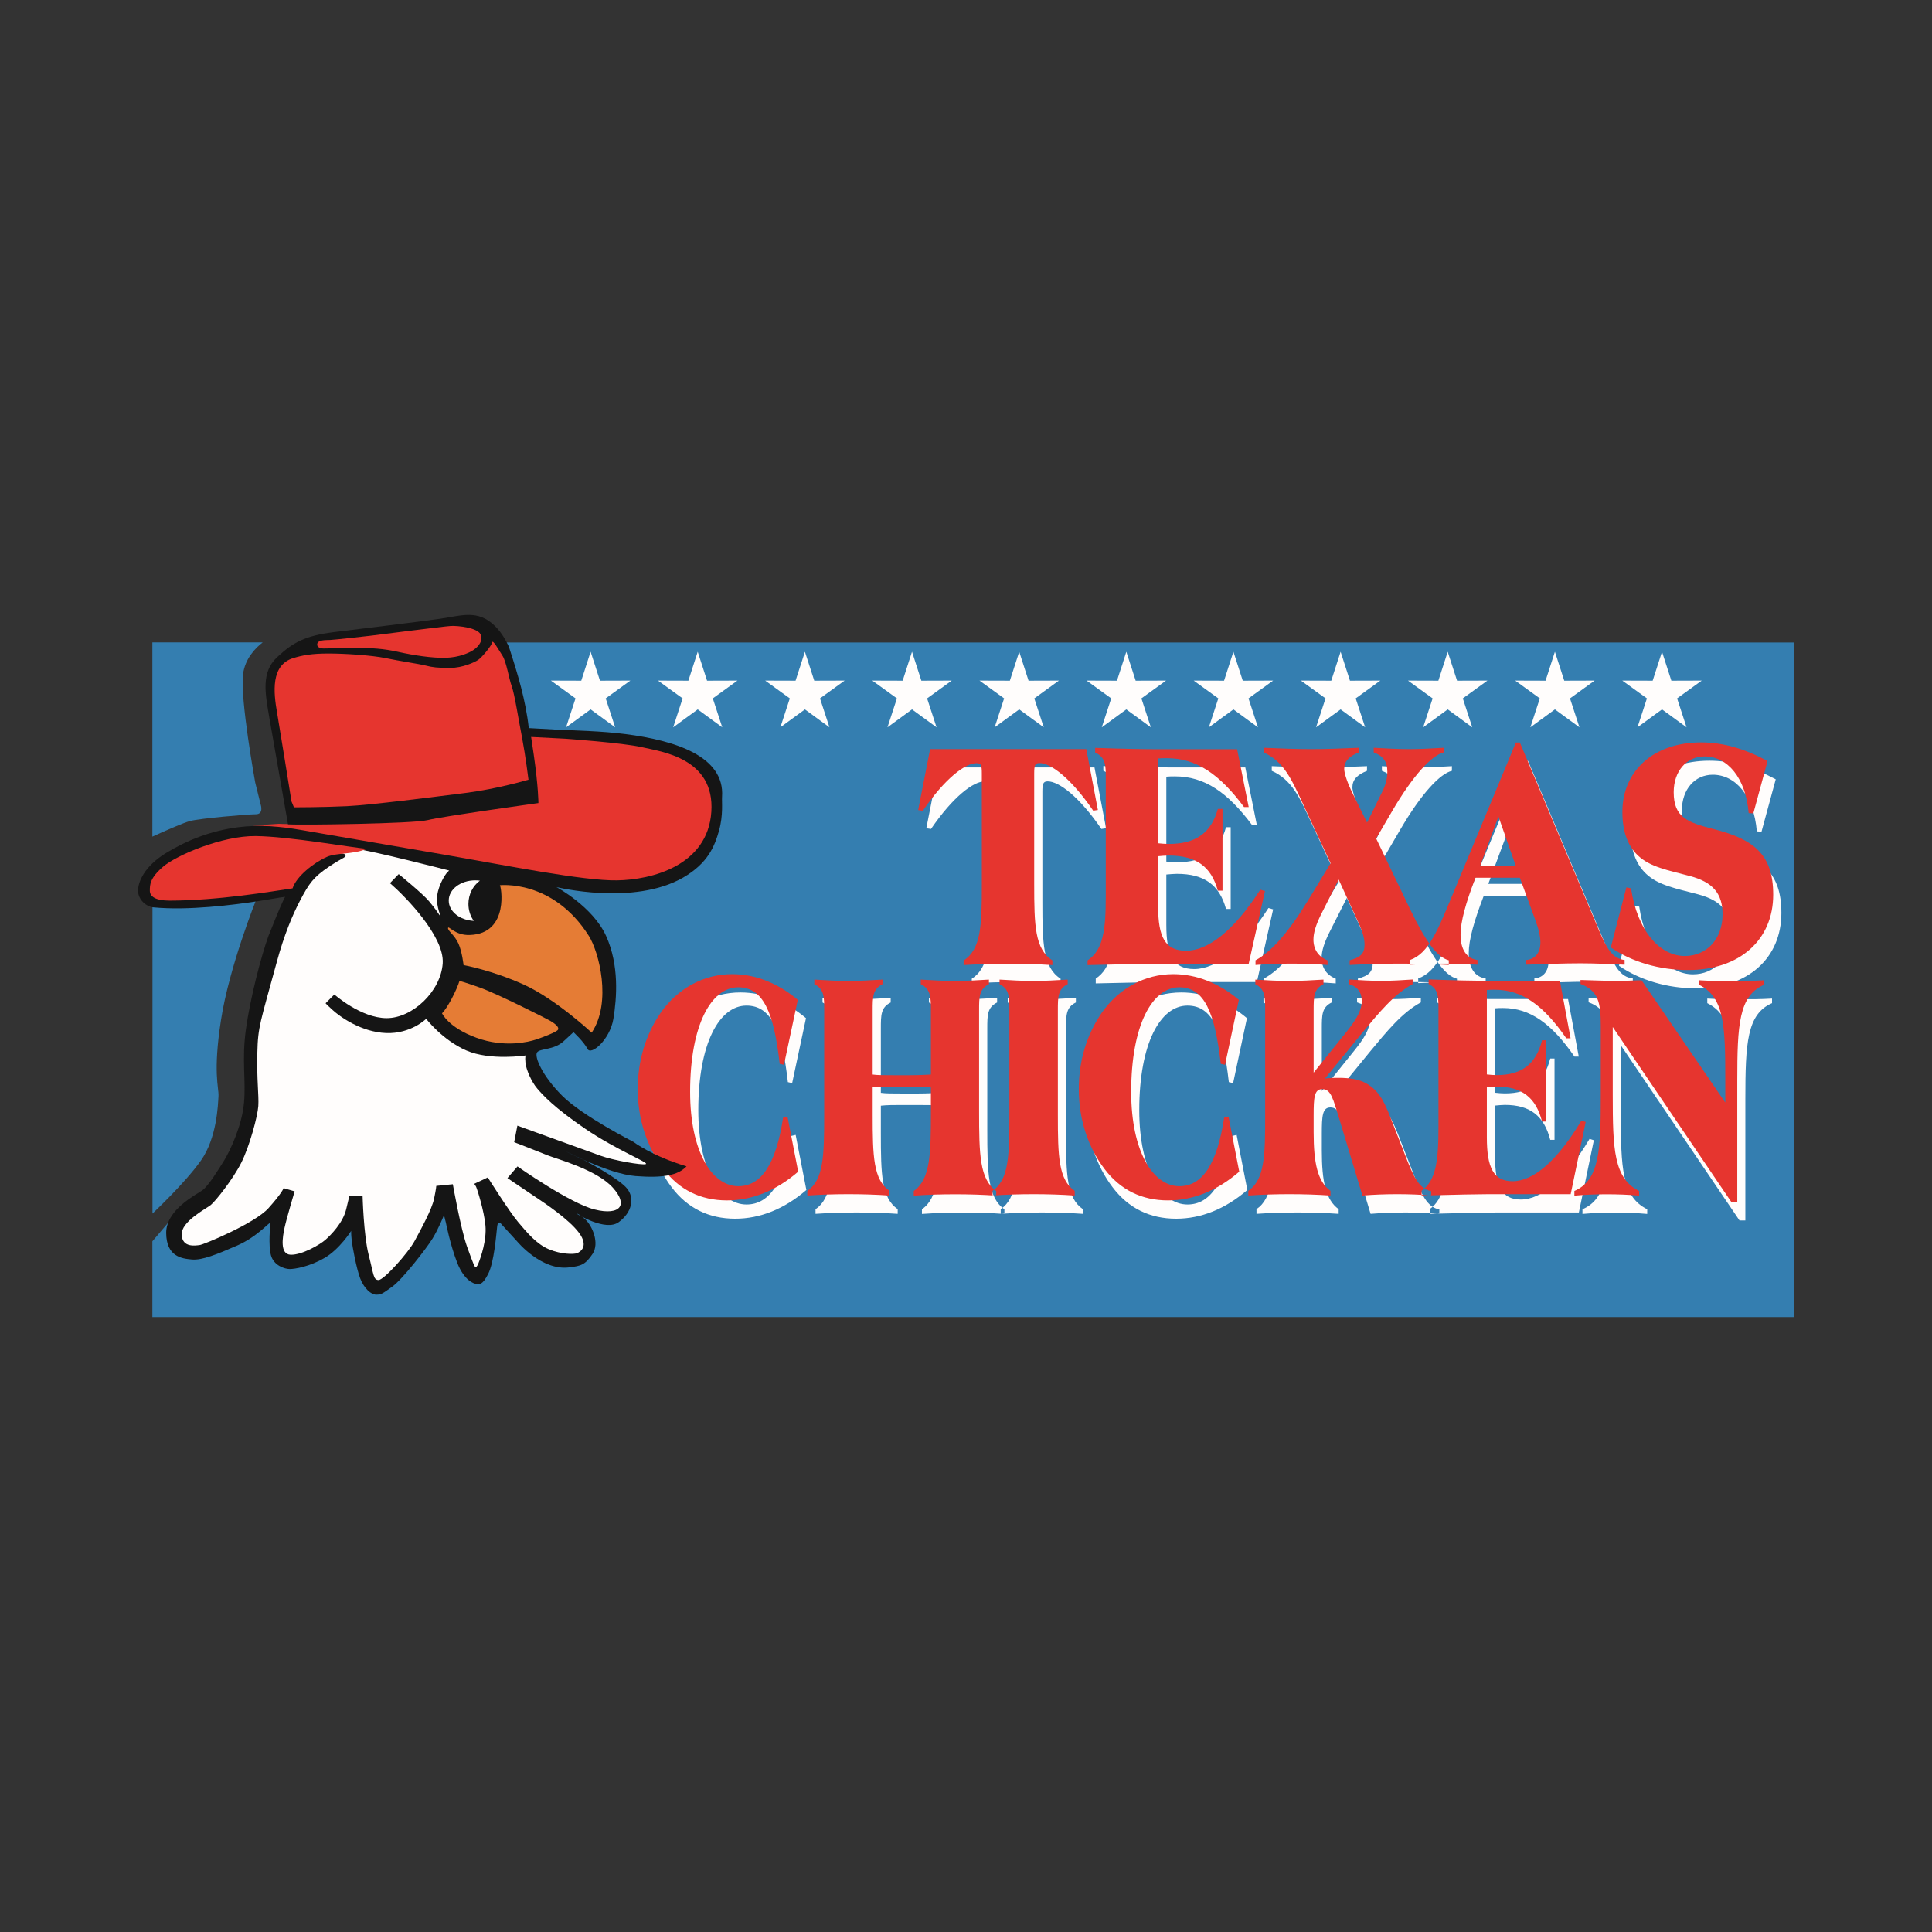 <?xml version="1.0" encoding="utf-8"?>
<!-- Generator: Adobe Illustrator 28.0.0, SVG Export Plug-In . SVG Version: 6.00 Build 0)  -->
<svg version="1.1" id="Layer_1" xmlns="http://www.w3.org/2000/svg" xmlns:xlink="http://www.w3.org/1999/xlink" x="0px" y="0px"
	 viewBox="0 0 198.43 198.43" style="enable-background:new 0 0 198.43 198.43;" xml:space="preserve">
<rect x="0" y="0" width="198.43" height="198.43" fill="#333333" stroke="none"/>
<style type="text/css">
	.st0{fill-rule:evenodd;clip-rule:evenodd;fill:#347EB0;}
	.st1{fill-rule:evenodd;clip-rule:evenodd;fill:#FFFDFC;}
	.st2{fill-rule:evenodd;clip-rule:evenodd;fill:#E6352F;}
	.st3{fill-rule:evenodd;clip-rule:evenodd;fill:#151515;}
	.st4{fill-rule:evenodd;clip-rule:evenodd;fill:#E57C35;}
</style>
<g>
	<g>
		<path class="st0" d="M15.65,65.98h11.33c-0.75,0.58-1.82,1.67-2.02,3.28c-0.31,2.51,1.25,11.1,1.25,11.1l0.57,2.3
			c0,0,0.33,0.97-0.51,0.97c-0.85,0-5.68,0.42-6.73,0.69c-0.76,0.2-2.8,1.11-3.89,1.61V65.98z M15.65,92.85l10.69-0.52
			c0,0-2.8,6.97-3.64,12.42c-0.85,5.45-0.21,6.93-0.26,7.83c-0.05,0.9-0.16,4.28-1.8,6.61c-1.64,2.33-4.98,5.45-4.98,5.45V92.85z
			 M50.95,65.98l-24.71,53.56l-7.81,4.68l-2.78,3.27v7.78l168.61,0l-0.02-69.28H50.95z"/>
		<path class="st1" d="M166.28,99.19c2.18,1.5,5.01,2.32,7.93,2.32c5.31,0,8.75-3.1,8.75-7.74c0-4.09-1.94-5.69-6.13-6.74
			c-2.66-0.68-4.09-1.19-4.09-3.78c0-2.18,1.33-3.68,3.17-3.68c2.35,0,4.22,2.18,4.53,5.82l0.48,0.03l1.46-5.38
			c-2.35-1.26-4.56-1.91-6.81-1.91c-5.01,0-8.1,3.03-8.1,7.12c0,1.98,0.51,3.47,1.6,4.5c1.26,1.19,3.06,1.5,5.35,2.11
			c2.28,0.61,3.34,1.74,3.34,3.92c0,2.62-1.7,4.29-3.88,4.29c-2.52,0-4.87-2.52-5.52-6.95l-0.48-0.1L166.28,99.19z M156.5,90.78
			h-3.64l1.87-5.04L156.5,90.78z M145.67,100.97c1.36-0.07,2.53-0.11,3.55-0.11c0.95,0,2.08,0.04,3.37,0.11v-0.48
			c-1.09-0.14-1.74-1.05-1.74-2.58c0-1.39,0.54-3.29,1.53-5.87h4.56l1.6,4.38c0.34,0.91,0.51,1.66,0.51,2.27
			c0,1.05-0.54,1.73-1.46,1.8v0.48c2.04-0.07,3.88-0.14,5.58-0.14c1.43,0,2.93,0.07,4.53,0.14v-0.48c-1.29-0.14-1.87-1.25-2.69-3.19
			l-8.07-19.15h-0.41l-6.37,15.32c-1.63,3.9-2.55,6.34-4.5,7.02V100.97z M137.2,100.52c-0.95-0.37-1.46-1.12-1.46-2.14
			c0-0.72,0.27-1.53,0.75-2.52l1.84-3.64l1.84,4.01c0.51,1.06,0.82,1.91,0.82,2.65c0,0.95-0.41,1.33-1.53,1.63V101
			c1.77-0.1,3.51-0.14,5.21-0.14c1.7,0,3.37,0.04,4.97,0.14v-0.48c-1.23-0.31-2.42-2.04-3.95-5.2l-3.51-7.31l1.63-2.79
			c2.18-3.74,4.12-5.78,5.31-6.05v-0.48c-1.19,0.07-2.38,0.14-3.58,0.14c-1.19,0-2.38-0.07-3.61-0.14v0.48
			c0.99,0.37,1.4,0.95,1.4,1.97c0,0.72-0.17,1.33-0.48,1.98l-1.6,3.26l-1.63-3.3c-0.51-1.09-0.72-1.87-0.72-2.21
			c0-0.78,0.48-1.29,1.5-1.7v-0.48c-1.63,0.07-3.27,0.14-4.9,0.14c-1.63,0-3.24-0.07-4.88-0.14v0.48c2.08,0.92,2.9,2.82,3.99,5.17
			l2.89,6.22l-2.15,3.54c-2.04,3.37-3.85,5.51-5.56,6.42V101c1.23-0.1,2.46-0.14,3.72-0.14c1.23,0,2.45,0.04,3.68,0.14V100.52z
			 M112.54,101c4.02-0.1,6.5-0.14,7.42-0.14h9.13l1.67-7.46l-0.48-0.14c-2.69,4.19-5.35,6.27-7.63,6.27c-2.15,0-2.86-1.43-2.86-4.53
			v-5.18c0.37-0.03,0.75-0.07,1.09-0.07c2.79,0,4.36,1.12,5.04,3.61h0.48v-8.4h-0.48c-0.68,2.48-2.28,3.6-5.04,3.6
			c-0.34,0-0.71-0.03-1.09-0.07v-8.72c0.31-0.03,0.58-0.03,0.89-0.03c3.03,0,5.41,1.63,7.93,5.02h0.48l-1.19-5.94h-7.97
			c-1.43,0-3.64-0.03-6.61-0.14v0.48c1.09,0.51,1.09,1.29,1.09,2.71v12.03c0,3.51-0.27,5.55-1.87,6.61V101z M99.81,101
			c1.53-0.1,3.03-0.14,4.56-0.14c1.5,0,3.03,0.04,4.56,0.14v-0.48c-1.8-1.16-1.87-3.6-1.87-7.82V81.31c0-0.78,0.07-1.06,0.54-1.06
			c1.16,0,3.24,1.56,5.52,4.89l0.48-0.07l-1.19-6.25H96.37l-1.23,6.25l0.48,0.07c2.28-3.33,4.36-4.89,5.52-4.89
			c0.48,0,0.54,0.27,0.54,1.06V92.7c0,4.22-0.07,6.66-1.87,7.82V101z"/>
		<path class="st1" d="M166.47,107.36l12.19,17.99h0.6v-12.47c0-5.72,0.16-8.74,2.74-9.85v-0.47c-1.1,0.07-2.2,0.07-3.31,0.07
			c-1.13,0-2.24,0-3.34-0.07v0.47c2.61,1.29,2.68,4.27,2.68,9.82v2.27l-8.6-12.56c-0.76,0-1.57,0.07-2.43,0.07
			c-1.2,0-2.49-0.07-3.84-0.1v0.41c1.83,0.68,2.08,1.9,2.08,4.3v7.11c0,5.72-0.13,8.74-2.71,9.85v0.48c1.11-0.1,2.21-0.14,3.34-0.14
			c1.1,0,2.2,0.04,3.31,0.14v-0.48c-2.61-1.29-2.71-4.3-2.71-9.85V107.36z M146.85,124.67c3.72-0.1,6.02-0.14,6.87-0.14h8.44
			l1.54-7.42l-0.44-0.14c-2.49,4.17-4.95,6.23-7.06,6.23c-1.98,0-2.65-1.42-2.65-4.5v-5.15c0.35-0.03,0.69-0.07,1.01-0.07
			c2.58,0,4.03,1.12,4.66,3.59h0.44v-8.35h-0.44c-0.63,2.47-2.11,3.58-4.66,3.58c-0.32,0-0.66-0.03-1.01-0.07v-8.67
			c0.28-0.03,0.54-0.03,0.82-0.03c2.8,0,5.01,1.62,7.34,4.99h0.44l-1.1-5.91h-7.37c-1.32,0-3.37-0.03-6.11-0.14v0.47
			c1.01,0.51,1.01,1.28,1.01,2.7v11.97c0,3.49-0.25,5.52-1.73,6.57V124.67z M129.05,124.19v0.48c1.42-0.1,2.84-0.14,4.22-0.14
			c1.42,0,2.8,0.04,4.22,0.14v-0.48c-1.32-0.95-1.73-2.84-1.73-6.02v-1.73c0-1.82,0.06-2.7,0.88-2.7c0.91,0,1.1,0.95,1.8,3.21
			l2.33,7.72c1.23-0.1,2.39-0.14,3.59-0.14c1.17,0,2.33,0.04,3.47,0.14v-0.45c-1.26-0.24-1.83-1.52-2.68-3.72l-1.2-3.08
			c-0.76-1.93-1.26-3.48-2.9-4.33c-0.63-0.34-1.54-0.51-2.74-0.51c-0.44,0-0.88,0-1.39,0.07l3.78-4.63c1.8-2.17,3.31-4.02,5.23-5.07
			v-0.47c-1.07,0.07-2.14,0.14-3.24,0.14c-1.07,0-2.17-0.07-3.31-0.14v0.47c0.91,0.27,1.32,0.85,1.32,1.76
			c0,0.95-0.57,1.9-1.57,3.15l-3.37,4.19v-6.39c0-1.42,0-2.2,1.01-2.7v-0.47c-1.17,0.07-2.33,0.14-3.5,0.14
			c-1.17,0-2.33-0.07-3.5-0.14v0.47c1.01,0.51,1.01,1.29,1.01,2.7v10.75C130.78,120.61,130.72,123.04,129.05,124.19 M126.56,116.67
			c-0.72,4.71-2.2,7.04-4.6,7.04c-2.68,0-4.95-3.52-4.95-9.69c0-6.87,2.17-10.74,4.95-10.74c2.55,0,3.65,2.57,4.25,7.86l0.44,0.1
			l1.42-6.67c-2.05-1.73-4.38-2.64-6.74-2.64c-2.93,0-5.58,1.46-7.34,3.96c-1.54,2.24-2.36,4.91-2.36,7.86
			c0,3.08,0.94,5.96,2.65,8.2c1.61,2.13,3.81,3.22,6.52,3.22c2.55,0,5.04-0.99,7.31-2.95l-1.1-5.66L126.56,116.67z M102.78,124.67
			c1.42-0.1,2.83-0.14,4.22-0.14c1.42,0,2.8,0.04,4.22,0.14v-0.48c-1.67-1.15-1.73-3.58-1.73-7.78v-10.75c0-1.42,0-2.2,1.01-2.7
			v-0.47c-1.17,0.07-2.33,0.14-3.5,0.14c-1.17,0-2.33-0.07-3.5-0.14v0.47c1.01,0.51,1.01,1.29,1.01,2.7v10.75
			c0,4.19-0.06,6.63-1.73,7.78V124.67z M83.76,124.67c1.42-0.1,2.84-0.14,4.22-0.14c1.42,0,2.8,0.04,4.22,0.14v-0.48
			c-1.67-1.15-1.73-3.59-1.73-7.79v-2.84c0.63-0.07,1.32-0.07,2.14-0.07h1.67c0.82,0,1.54,0,2.17,0.07V116
			c0,4.47-0.06,7.01-1.76,8.2v0.48c1.42-0.1,2.83-0.14,4.25-0.14s2.84,0.04,4.22,0.14v-0.48c-1.7-1.19-1.76-3.73-1.76-8.2v-10.34
			c0-1.42,0-2.19,1.01-2.7v-0.47c-1.17,0.07-2.33,0.14-3.5,0.14c-1.17,0-2.33-0.07-3.5-0.14v0.47c1.01,0.51,1.04,1.28,1.04,2.7v6.58
			c-1.2,0.07-1.95,0.07-2.17,0.07h-1.67c-0.95,0-1.64,0-2.14-0.07v-6.58c0-1.42,0-2.19,1.01-2.7v-0.47
			c-1.17,0.07-2.33,0.14-3.5,0.14c-1.17,0-2.33-0.07-3.5-0.14v0.47c1.01,0.51,1.01,1.28,1.01,2.7v10.75c0,4.2-0.06,6.64-1.73,7.79
			V124.67z M81.27,116.67c-0.72,4.71-2.2,7.04-4.6,7.04c-2.68,0-4.95-3.52-4.95-9.69c0-6.87,2.17-10.74,4.95-10.74
			c2.55,0,3.65,2.57,4.25,7.86l0.44,0.1l1.42-6.67c-2.05-1.73-4.38-2.64-6.74-2.64c-2.93,0-5.58,1.46-7.34,3.96
			c-1.54,2.24-2.36,4.91-2.36,7.86c0,3.08,0.95,5.96,2.65,8.2c1.61,2.13,3.81,3.22,6.52,3.22c2.55,0,5.04-0.99,7.31-2.95l-1.1-5.66
			L81.27,116.67z"/>
		<path class="st2" d="M165.44,97.31c2.18,1.5,5.01,2.32,7.93,2.32c5.31,0,8.75-3.1,8.75-7.74c0-4.09-1.94-5.69-6.13-6.74
			c-2.66-0.68-4.09-1.19-4.09-3.78c0-2.18,1.33-3.68,3.17-3.68c2.35,0,4.22,2.18,4.53,5.82l0.48,0.03l1.46-5.38
			c-2.35-1.26-4.56-1.91-6.81-1.91c-5.01,0-8.1,3.03-8.1,7.12c0,1.98,0.51,3.47,1.6,4.5c1.26,1.19,3.06,1.5,5.35,2.11
			c2.28,0.61,3.34,1.74,3.34,3.92c0,2.62-1.7,4.29-3.88,4.29c-2.52,0-4.87-2.52-5.52-6.95l-0.48-0.1L165.44,97.31z M155.67,88.9
			h-3.64l1.87-5.04L155.67,88.9z M144.83,99.08c1.36-0.07,2.53-0.11,3.55-0.11c0.95,0,2.08,0.04,3.37,0.11V98.6
			c-1.09-0.14-1.74-1.05-1.74-2.58c0-1.39,0.54-3.29,1.53-5.87h4.56l1.6,4.38c0.34,0.91,0.51,1.66,0.51,2.27
			c0,1.05-0.54,1.73-1.46,1.8v0.48c2.04-0.07,3.88-0.14,5.58-0.14c1.43,0,2.93,0.07,4.53,0.14V98.6c-1.29-0.14-1.87-1.25-2.69-3.19
			l-8.07-19.15h-0.41l-6.37,15.32c-1.63,3.9-2.55,6.34-4.5,7.02V99.08z M136.36,98.64c-0.95-0.37-1.46-1.12-1.46-2.14
			c0-0.72,0.27-1.53,0.75-2.52l1.84-3.64l1.84,4.01c0.51,1.06,0.82,1.91,0.82,2.65c0,0.95-0.41,1.33-1.53,1.63v0.48
			c1.77-0.1,3.51-0.14,5.21-0.14c1.7,0,3.37,0.04,4.97,0.14v-0.48c-1.23-0.31-2.42-2.04-3.95-5.2l-3.51-7.31l1.63-2.79
			c2.18-3.74,4.12-5.78,5.31-6.05v-0.48c-1.19,0.07-2.38,0.14-3.58,0.14s-2.38-0.07-3.61-0.14v0.48c0.99,0.37,1.4,0.95,1.4,1.97
			c0,0.72-0.17,1.33-0.48,1.98l-1.6,3.26l-1.63-3.3c-0.51-1.09-0.72-1.87-0.72-2.21c0-0.78,0.48-1.29,1.5-1.7v-0.48
			c-1.63,0.07-3.27,0.14-4.9,0.14c-1.63,0-3.24-0.07-4.88-0.14v0.48c2.08,0.92,2.9,2.82,3.99,5.17l2.89,6.22l-2.15,3.54
			c-2.04,3.37-3.85,5.51-5.56,6.42v0.48c1.23-0.1,2.46-0.14,3.72-0.14c1.23,0,2.45,0.04,3.68,0.14V98.64z M111.7,99.12
			c4.02-0.1,6.5-0.14,7.42-0.14h9.13l1.67-7.46l-0.48-0.14c-2.69,4.19-5.35,6.27-7.63,6.27c-2.15,0-2.86-1.43-2.86-4.53v-5.18
			c0.37-0.03,0.75-0.07,1.09-0.07c2.79,0,4.36,1.12,5.04,3.61h0.48v-8.4h-0.48c-0.68,2.48-2.28,3.6-5.04,3.6
			c-0.34,0-0.71-0.03-1.09-0.07V77.9c0.31-0.03,0.58-0.03,0.89-0.03c3.03,0,5.41,1.63,7.93,5.02h0.48l-1.19-5.94h-7.97
			c-1.43,0-3.64-0.03-6.61-0.14v0.48c1.09,0.51,1.09,1.29,1.09,2.71v12.03c0,3.51-0.27,5.55-1.87,6.61V99.12z M98.97,99.12
			c1.53-0.1,3.03-0.14,4.56-0.14c1.5,0,3.03,0.04,4.56,0.14v-0.48c-1.81-1.16-1.87-3.6-1.87-7.82V79.43c0-0.78,0.07-1.06,0.54-1.06
			c1.16,0,3.24,1.56,5.52,4.89l0.48-0.07l-1.19-6.25H95.53L94.3,83.2l0.48,0.07c2.28-3.33,4.36-4.89,5.52-4.89
			c0.48,0,0.54,0.27,0.54,1.06v11.39c0,4.22-0.07,6.66-1.87,7.82V99.12z"/>
		<path class="st2" d="M165.64,105.48l12.19,17.99h0.6V111c0-5.72,0.16-8.74,2.74-9.85v-0.47c-1.1,0.07-2.2,0.07-3.31,0.07
			c-1.13,0-2.24,0-3.34-0.07v0.47c2.61,1.29,2.68,4.27,2.68,9.82v2.27l-8.6-12.56c-0.76,0-1.57,0.07-2.43,0.07
			c-1.2,0-2.49-0.07-3.84-0.1v0.41c1.83,0.68,2.08,1.9,2.08,4.3v7.11c0,5.72-0.13,8.74-2.71,9.85v0.48c1.11-0.1,2.21-0.14,3.34-0.14
			c1.1,0,2.2,0.04,3.31,0.14v-0.48c-2.61-1.29-2.71-4.3-2.71-9.85V105.48z M146.01,122.79c3.72-0.1,6.02-0.14,6.87-0.14h8.44
			l1.54-7.42l-0.44-0.14c-2.49,4.17-4.95,6.23-7.06,6.23c-1.98,0-2.65-1.42-2.65-4.5v-5.15c0.35-0.03,0.69-0.07,1.01-0.07
			c2.58,0,4.03,1.12,4.66,3.59h0.44v-8.35h-0.44c-0.63,2.47-2.11,3.58-4.66,3.58c-0.32,0-0.66-0.03-1.01-0.07v-8.67
			c0.28-0.03,0.54-0.03,0.82-0.03c2.8,0,5.01,1.62,7.34,4.99h0.44l-1.1-5.91h-7.37c-1.32,0-3.37-0.03-6.11-0.14v0.47
			c1.01,0.51,1.01,1.28,1.01,2.7v11.97c0,3.49-0.25,5.52-1.73,6.57V122.79z M128.21,122.31v0.48c1.42-0.1,2.84-0.14,4.22-0.14
			c1.42,0,2.8,0.04,4.22,0.14v-0.48c-1.32-0.95-1.73-2.84-1.73-6.02v-1.73c0-1.82,0.06-2.7,0.88-2.7c0.91,0,1.1,0.95,1.8,3.21
			l2.33,7.72c1.23-0.1,2.39-0.14,3.59-0.14c1.17,0,2.33,0.04,3.47,0.14v-0.45c-1.26-0.24-1.83-1.52-2.68-3.72l-1.2-3.08
			c-0.76-1.93-1.26-3.48-2.9-4.33c-0.63-0.34-1.54-0.51-2.74-0.51c-0.44,0-0.88,0-1.39,0.07l3.78-4.63c1.8-2.17,3.31-4.02,5.23-5.07
			v-0.47c-1.07,0.07-2.14,0.14-3.24,0.14c-1.07,0-2.17-0.07-3.31-0.14v0.47c0.91,0.27,1.32,0.85,1.32,1.76
			c0,0.95-0.57,1.9-1.57,3.15l-3.37,4.19v-6.39c0-1.42,0-2.2,1.01-2.7v-0.47c-1.17,0.07-2.33,0.14-3.5,0.14
			c-1.17,0-2.33-0.07-3.5-0.14v0.47c1.01,0.51,1.01,1.29,1.01,2.7v10.75C129.95,118.72,129.88,121.16,128.21,122.31 M125.73,114.79
			c-0.72,4.71-2.2,7.04-4.6,7.04c-2.68,0-4.95-3.52-4.95-9.69c0-6.87,2.17-10.74,4.95-10.74c2.55,0,3.65,2.57,4.25,7.86l0.44,0.1
			l1.42-6.67c-2.05-1.73-4.38-2.64-6.74-2.64c-2.93,0-5.58,1.46-7.34,3.96c-1.54,2.24-2.36,4.91-2.36,7.86
			c0,3.08,0.94,5.96,2.65,8.2c1.61,2.13,3.81,3.22,6.52,3.22c2.55,0,5.04-0.99,7.31-2.95l-1.1-5.66L125.73,114.79z M101.94,122.79
			c1.42-0.1,2.83-0.14,4.22-0.14c1.42,0,2.8,0.04,4.22,0.14v-0.48c-1.67-1.15-1.73-3.58-1.73-7.78v-10.75c0-1.42,0-2.2,1.01-2.7
			v-0.47c-1.17,0.07-2.33,0.14-3.5,0.14c-1.17,0-2.33-0.07-3.5-0.14v0.47c1.01,0.51,1.01,1.29,1.01,2.7v10.75
			c0,4.19-0.06,6.63-1.73,7.78V122.79z M82.92,122.79c1.42-0.1,2.84-0.14,4.22-0.14c1.42,0,2.8,0.04,4.22,0.14v-0.48
			c-1.67-1.15-1.73-3.59-1.73-7.79v-2.84c0.63-0.07,1.32-0.07,2.14-0.07h1.67c0.82,0,1.54,0,2.17,0.07v2.44
			c0,4.47-0.06,7.01-1.76,8.2v0.48c1.42-0.1,2.83-0.14,4.25-0.14s2.84,0.04,4.22,0.14v-0.48c-1.7-1.19-1.76-3.73-1.76-8.2v-10.34
			c0-1.42,0-2.19,1.01-2.7v-0.47c-1.17,0.07-2.33,0.14-3.5,0.14c-1.17,0-2.33-0.07-3.5-0.14v0.47c1.01,0.51,1.04,1.28,1.04,2.7v6.58
			c-1.2,0.07-1.95,0.07-2.17,0.07h-1.67c-0.95,0-1.64,0-2.14-0.07v-6.58c0-1.42,0-2.19,1.01-2.7v-0.47
			c-1.17,0.07-2.33,0.14-3.5,0.14c-1.17,0-2.33-0.07-3.5-0.14v0.47c1.01,0.51,1.01,1.28,1.01,2.7v10.75c0,4.2-0.06,6.64-1.73,7.79
			V122.79z M80.43,114.79c-0.72,4.71-2.2,7.04-4.6,7.04c-2.68,0-4.95-3.52-4.95-9.69c0-6.87,2.17-10.74,4.95-10.74
			c2.55,0,3.65,2.57,4.25,7.86l0.44,0.1l1.42-6.67c-2.05-1.73-4.38-2.64-6.74-2.64c-2.93,0-5.58,1.46-7.34,3.96
			c-1.54,2.24-2.36,4.91-2.36,7.86c0,3.08,0.95,5.96,2.65,8.2c1.61,2.13,3.81,3.22,6.52,3.22c2.55,0,5.04-0.99,7.31-2.95l-1.1-5.66
			L80.43,114.79z"/>
		<path class="st2" d="M28.65,84.61l-2.72,0.18c1.4,0.02,2.79,0.19,4.08,0.42l15.04,2.6c6.75,1.16,14.91,2.82,18.52,2.76
			c3.61-0.05,9.62-1.53,10-7.27c0.38-5.74-5.38-6.39-7.38-6.86c-1.99-0.46-8.14-0.9-8.14-0.9l-3.61-0.18
			c0.09,0.54,0.2,1.33,0.28,1.88c0.49,3.44,0.49,5.14,0.49,5.14s-10.27,1.42-11.75,1.8C42,84.55,29.97,84.72,28.65,84.61"/>
		<path class="st3" d="M29.28,92.11l-0.62,0.09c-0.47,0.07-0.99,0.17-1.54,0.26c-1.86,0.3-3.73,0.54-5.61,0.69
			c-1.92,0.15-3.87,0.22-5.79,0.04c-0.68-0.08-1.45-0.71-1.54-1.6c-0.05-1,0.69-2.64,2.86-3.97c2.17-1.32,4.58-2.29,7.44-2.66
			c2.18-0.28,4.4-0.07,6.41,0.28l14.56,2.51c6.53,1.13,14.44,2.73,17.93,2.67c3.49-0.05,9.31-1.48,9.68-7.04
			c0.37-5.55-5.21-6.19-7.14-6.64c-1.93-0.45-7.88-0.87-7.88-0.87l-3.49-0.18c0.08,0.52,0.19,1.29,0.27,1.82
			c0.48,3.33,0.48,4.97,0.48,4.97s-9.94,1.38-11.37,1.75c-1.43,0.37-13.08,0.53-14.35,0.43L27.66,73.7
			c-0.43-2.51-0.85-4.65,0.79-6.19c1.64-1.54,2.91-2.22,5.87-2.59c2.96-0.37,8.78-1.06,10.95-1.38c2.17-0.32,3.81-0.95,5.55,0.74
			c0.82,0.81,1.2,1.65,1.44,2.13c0.91,2.79,1.73,5.49,2.05,8.37l2.9,0.16c1.92,0.1,4.5,0.13,7.06,0.46
			c5.12,0.66,10.18,2.29,9.89,6.44c-0.04,0.5,0.14,1.86-0.31,3.47c-0.45,1.6-1.14,3.35-3.68,4.82c-5.1,2.94-13.02,0.98-13.02,0.98
			s3.74,2.01,5.1,5.02c1.36,3.01,1.1,6.36,0.75,8.51c-0.36,2.15-2.3,3.8-2.66,3.09c-0.36-0.72-1.44-1.72-1.44-1.72l-1.01,0.93
			c-1,0.93-2.44,0.72-2.73,1.15c-0.29,0.43,0.5,2.37,2.58,4.45c2.08,2.08,7.32,4.74,7.32,4.74s1.87,1.44,5.45,2.51
			c-0.86,0.93-2.44,1.22-5.24,1c-2.8-0.22-7.39-2.66-7.39-2.66s1.29,0.65,1.65,0.79c0.36,0.14,4.09,2.15,4.88,3.16
			c0.79,1,0.5,2.44-0.86,3.44c-1.36,1-4.31-0.86-4.31-0.86s0.14-0.07,0.86,0.57c0.72,0.65,1.51,2.44,0.75,3.57s-1.2,1.22-2.4,1.37
			c-2.84,0.36-5.33-2.66-5.33-2.66l-1.58-1.73c0,0-0.39-0.58-0.48,0.21c-0.09,0.79-0.31,3.66-0.92,4.85
			c-0.61,1.19-0.88,1.03-1.17,1.03c-0.29,0-1.28-0.34-2-2.15c-0.72-1.82-1.17-4.13-1.17-4.13l-0.2-0.79c0,0-0.54,1.37-1.17,2.4
			c-0.63,1.03-3.1,4.2-4.13,4.94c-1.03,0.74-1.14,0.83-1.66,0.83c-0.52,0-1.23-0.61-1.64-1.66c-0.4-1.05-0.81-3.3-0.88-3.95
			c-0.07-0.65-0.05-0.94-0.05-0.94s-1.19,1.89-2.74,2.78c-1.55,0.9-3.05,1.14-3.57,1.14c-0.52,0-1.64-0.36-1.93-1.41
			c-0.29-1.05-0.07-3.12-0.07-3.32c0-0.2-1.32,1.41-3.39,2.31s-3.59,1.53-4.65,1.44c-1.05-0.09-2.63-0.29-2.65-2.72
			c-0.02-2.42,3.12-3.95,3.73-4.4c0.61-0.45,1.64-2.11,2.22-3.05c0.58-0.94,1.82-3.52,2.04-5.9c0.22-2.38-0.25-4.35,0.2-7.59
			c0.45-3.23,1.57-7.52,2.31-9.56C28.07,94.95,28.59,93.48,29.28,92.11"/>
		<path class="st2" d="M38.09,65.29c0,0,7.52-0.96,8.21-1c0.7-0.04,2.88,0.17,3.1,0.96c0.22,0.79-0.52,1.35-0.87,1.57
			c-0.35,0.22-1.35,0.7-2.75,0.74c-1.4,0.04-3.32-0.26-4.89-0.61c-1.57-0.35-2.8-0.39-3.76-0.39s-3.76,0.04-3.76,0.04
			s-0.81,0.07-0.79-0.42c0.01-0.49,0.95-0.43,1.31-0.45C34.25,65.73,38.09,65.29,38.09,65.29"/>
		<path class="st2" d="M29.94,82.32c0,0-1.3-8.11-1.48-9.11c-0.37-2.1-0.67-4.9,1.66-5.62c0.95-0.29,1.89-0.47,3.61-0.47
			s4.44,0.18,5.86,0.47c1.42,0.3,3.43,0.59,4.14,0.77c0.71,0.18,1.18,0.24,2.49,0.24c1.3,0,2.55-0.59,2.9-0.83
			c0.36-0.24,1.36-1.42,1.42-1.78c0.06-0.36,0.65,0.71,1.07,1.36c0.41,0.65,0.65,2.31,0.95,3.14c0.3,0.83,0.71,3.49,1.07,5.33
			c0.35,1.84,0.65,4.26,0.65,4.26s-3.2,0.95-6.45,1.36c-3.26,0.41-9.71,1.24-12.19,1.36c-2.49,0.12-5.45,0.12-5.45,0.12L29.94,82.32
			z"/>
		<path class="st1" d="M48.8,90.42c0.17,0,0.33,0.01,0.49,0.03c-0.71,0.52-1.18,1.4-1.18,2.39c0,0.65,0.2,1.26,0.55,1.74
			c-1.43-0.06-2.57-0.97-2.57-2.08C46.08,91.35,47.3,90.42,48.8,90.42"/>
		<path class="st1" d="M29.68,91.12l0.15-0.02c0.79-1.31,1.78-2.43,3.06-3.01c0.62-0.28,1.32-0.43,2.21-0.43
			c0.32,0,0.61,0.22,0.18,0.45c-0.23,0.12-0.87,0.49-1.51,0.92c-1.56,1.06-2.01,1.66-2.97,3.5c-0.73,1.4-1.61,3.45-2.38,6.3
			c-1.69,6.21-1.93,6.58-1.99,9.31c-0.07,2.73,0.17,4.39,0.1,5.45c-0.07,1.06-0.9,4.15-1.76,5.85c-0.86,1.7-2.63,3.92-3.12,4.32
			c-0.5,0.4-3.06,1.7-2.99,3.06c0.07,1.36,1.43,1.1,1.83,1.06c0.4-0.03,5.68-2.23,7.08-3.79c1.4-1.56,1.56-2.06,1.56-2.06l1.13,0.33
			c0,0-0.83,2.79-1.03,3.72c-0.2,0.93-0.53,2.76,0.63,2.79c1.16,0.03,2.99-1.03,3.56-1.53c0.57-0.5,1.79-1.73,2.13-3.12
			c0.33-1.4,0.33-1.36,0.33-1.36l1.36-0.07c0,0,0.1,4.05,0.63,6.12c0.53,2.06,0.47,2.53,1,2.56c0.53,0.03,3.06-2.79,3.72-4.02
			c0.66-1.23,1.76-3.22,1.99-4.32c0.23-1.1,0.23-1.33,0.23-1.33l1.7-0.17c0,0,0.8,4.55,1.46,6.41c0.66,1.86,0.76,1.96,0.76,1.96
			s0.13,0.43,0.4-0.23c0.27-0.66,0.86-2.39,0.73-3.89c-0.13-1.5-0.86-3.79-0.96-3.99c-0.1-0.2-0.2-0.3-0.2-0.3l1.4-0.66
			c0,0,2.19,3.49,3.12,4.59c0.93,1.1,1.89,2.26,3.16,2.79c1.26,0.53,2.56,0.53,2.89,0.4c0.33-0.13,1.23-0.7,0.2-2.09
			c-1.03-1.4-3.69-3.16-4.19-3.49c-0.5-0.33-3.16-2.13-3.16-2.13l1.03-1.2c0,0,5.38,3.79,7.91,4.42c1.34,0.34,2.26,0.21,2.58-0.26
			c0.28-0.41,0.09-1.1-0.69-1.97c-1.66-1.86-5.78-2.96-6.68-3.32c-0.9-0.37-3.46-1.36-3.46-1.36l0.33-1.7c0,0,7.25,2.63,8.54,3.09
			c1.3,0.47,4.25,1,4.65,0.86c0.4-0.13-2.99-1.43-6.21-3.62c-3.22-2.19-4.39-3.49-4.95-4.15c-0.57-0.66-1.13-1.93-1.2-2.63
			c-0.07-0.7,0.03-0.76,0.03-0.76s-3.62,0.56-6.08-0.5c-2.46-1.06-4.15-3.26-4.15-3.26s-1.56,1.56-4.12,1.46s-4.75-1.69-5.48-2.36
			c-0.73-0.66-0.73-0.7-0.73-0.7l0.9-0.9c0,0,2.73,2.43,5.38,2.43c2.66,0,5.55-2.76,5.75-5.62c0.2-2.86-4.12-7.05-4.72-7.61
			c-0.6-0.56-0.7-0.63-0.7-0.63l0.9-0.93c0,0,2.46,1.99,3.12,2.79c0.66,0.8,0.83,1.06,1.1,1.46c0.27,0.4-0.43-0.93-0.27-2.06
			c0.17-1.13,0.83-2.16,1.03-2.36l0.2-0.2c0,0-8.11-2.09-9.64-2.23c-1.53-0.13-7.27-1.14-10.53-1.18c-3.27-0.03-7.72,1.91-9.02,3.03
			c-1.3,1.12-1.3,1.8-1.3,2.38s0.55,0.99,1.91,0.99C22.31,92.42,27.74,91.42,29.68,91.12"/>
		<path class="st2" d="M37.66,87.18c-1.61-0.14-7.96-1.27-11.4-1.31c-3.44-0.04-8.13,1.97-9.5,3.14s-1.37,1.87-1.37,2.47
			c0,0.6,0.58,1.02,2.02,1.02c5.01,0,10.59-0.96,12.64-1.26c0.39-1.21,2.1-2.59,3.52-3.23C34.57,87.56,36.29,87.78,37.66,87.18"/>
		<path class="st4" d="M45.4,104.07c0,0,0.63,1.45,3.52,2.51c2.89,1.06,5.4,0.43,6.12,0.19c0.72-0.24,2.12-0.77,2.27-1.01
			c0.14-0.24-0.24-0.58-0.72-0.87s-5.54-2.84-7.33-3.47c-1.78-0.63-2.07-0.67-2.07-0.67c-0.11,0.39-0.43,1.13-0.8,1.83
			C46.06,103.19,45.7,103.78,45.4,104.07"/>
		<path class="st4" d="M51.33,90.92c0,0,5.44-0.64,9.14,5.19c1.05,1.65,2.39,6.82,0.3,9.95c0,0-3.66-3.42-6.94-4.92
			c-3.28-1.49-6.22-2.02-6.22-2.02s-0.14-1.35-0.53-2.22s-1.11-1.3-1.06-1.59c0.02-0.14,0.19,0.05,0.55,0.27
			c0.36,0.22,0.9,0.48,1.67,0.45c2.08-0.06,2.88-1.36,3.15-2.63C51.66,92.12,51.39,90.88,51.33,90.92"/>
		<path class="st1" d="M60.66,66.94l0.96,2.97l3.12-0.01l-2.53,1.83l0.97,2.97l-2.52-1.84l-2.52,1.84l0.97-2.97l-2.53-1.83
			l3.12,0.01L60.66,66.94z M71.66,66.94l0.96,2.97l3.12-0.01l-2.53,1.83l0.97,2.97l-2.52-1.84l-2.52,1.84l0.97-2.97l-2.53-1.83
			l3.12,0.01L71.66,66.94z M82.67,66.94l0.96,2.97l3.12-0.01l-2.53,1.83l0.97,2.97l-2.52-1.84l-2.52,1.84l0.97-2.97l-2.53-1.83
			l3.12,0.01L82.67,66.94z M93.67,66.94l0.96,2.97l3.12-0.01l-2.53,1.83l0.97,2.97l-2.52-1.84l-2.52,1.84l0.97-2.97l-2.53-1.83
			l3.12,0.01L93.67,66.94z M104.68,66.94l0.96,2.97l3.12-0.01l-2.53,1.83l0.97,2.97l-2.52-1.84l-2.52,1.84l0.97-2.97l-2.53-1.83
			l3.12,0.01L104.68,66.94z M115.68,66.94l0.96,2.97l3.12-0.01l-2.53,1.83l0.97,2.97l-2.52-1.84l-2.52,1.84l0.97-2.97l-2.53-1.83
			l3.12,0.01L115.68,66.94z M126.68,66.94l0.96,2.97l3.12-0.01l-2.53,1.83l0.97,2.97l-2.52-1.84l-2.52,1.84l0.97-2.97l-2.53-1.83
			l3.12,0.01L126.68,66.94z M137.69,66.94l0.96,2.97l3.12-0.01l-2.53,1.83l0.97,2.97l-2.52-1.84l-2.52,1.84l0.97-2.97l-2.53-1.83
			l3.12,0.01L137.69,66.94z M148.69,66.94l0.96,2.97l3.12-0.01l-2.53,1.83l0.97,2.97l-2.52-1.84l-2.52,1.84l0.97-2.97l-2.53-1.83
			l3.12,0.01L148.69,66.94z M159.7,66.94l0.96,2.97l3.12-0.01l-2.53,1.83l0.97,2.97l-2.52-1.84l-2.52,1.84l0.97-2.97l-2.53-1.83
			l3.12,0.01L159.7,66.94z M170.7,66.94l0.96,2.97l3.12-0.01l-2.53,1.83l0.97,2.97l-2.52-1.84l-2.52,1.84l0.97-2.97l-2.53-1.83
			l3.12,0.01L170.7,66.94z"/>
	</g>
</g>
</svg>
